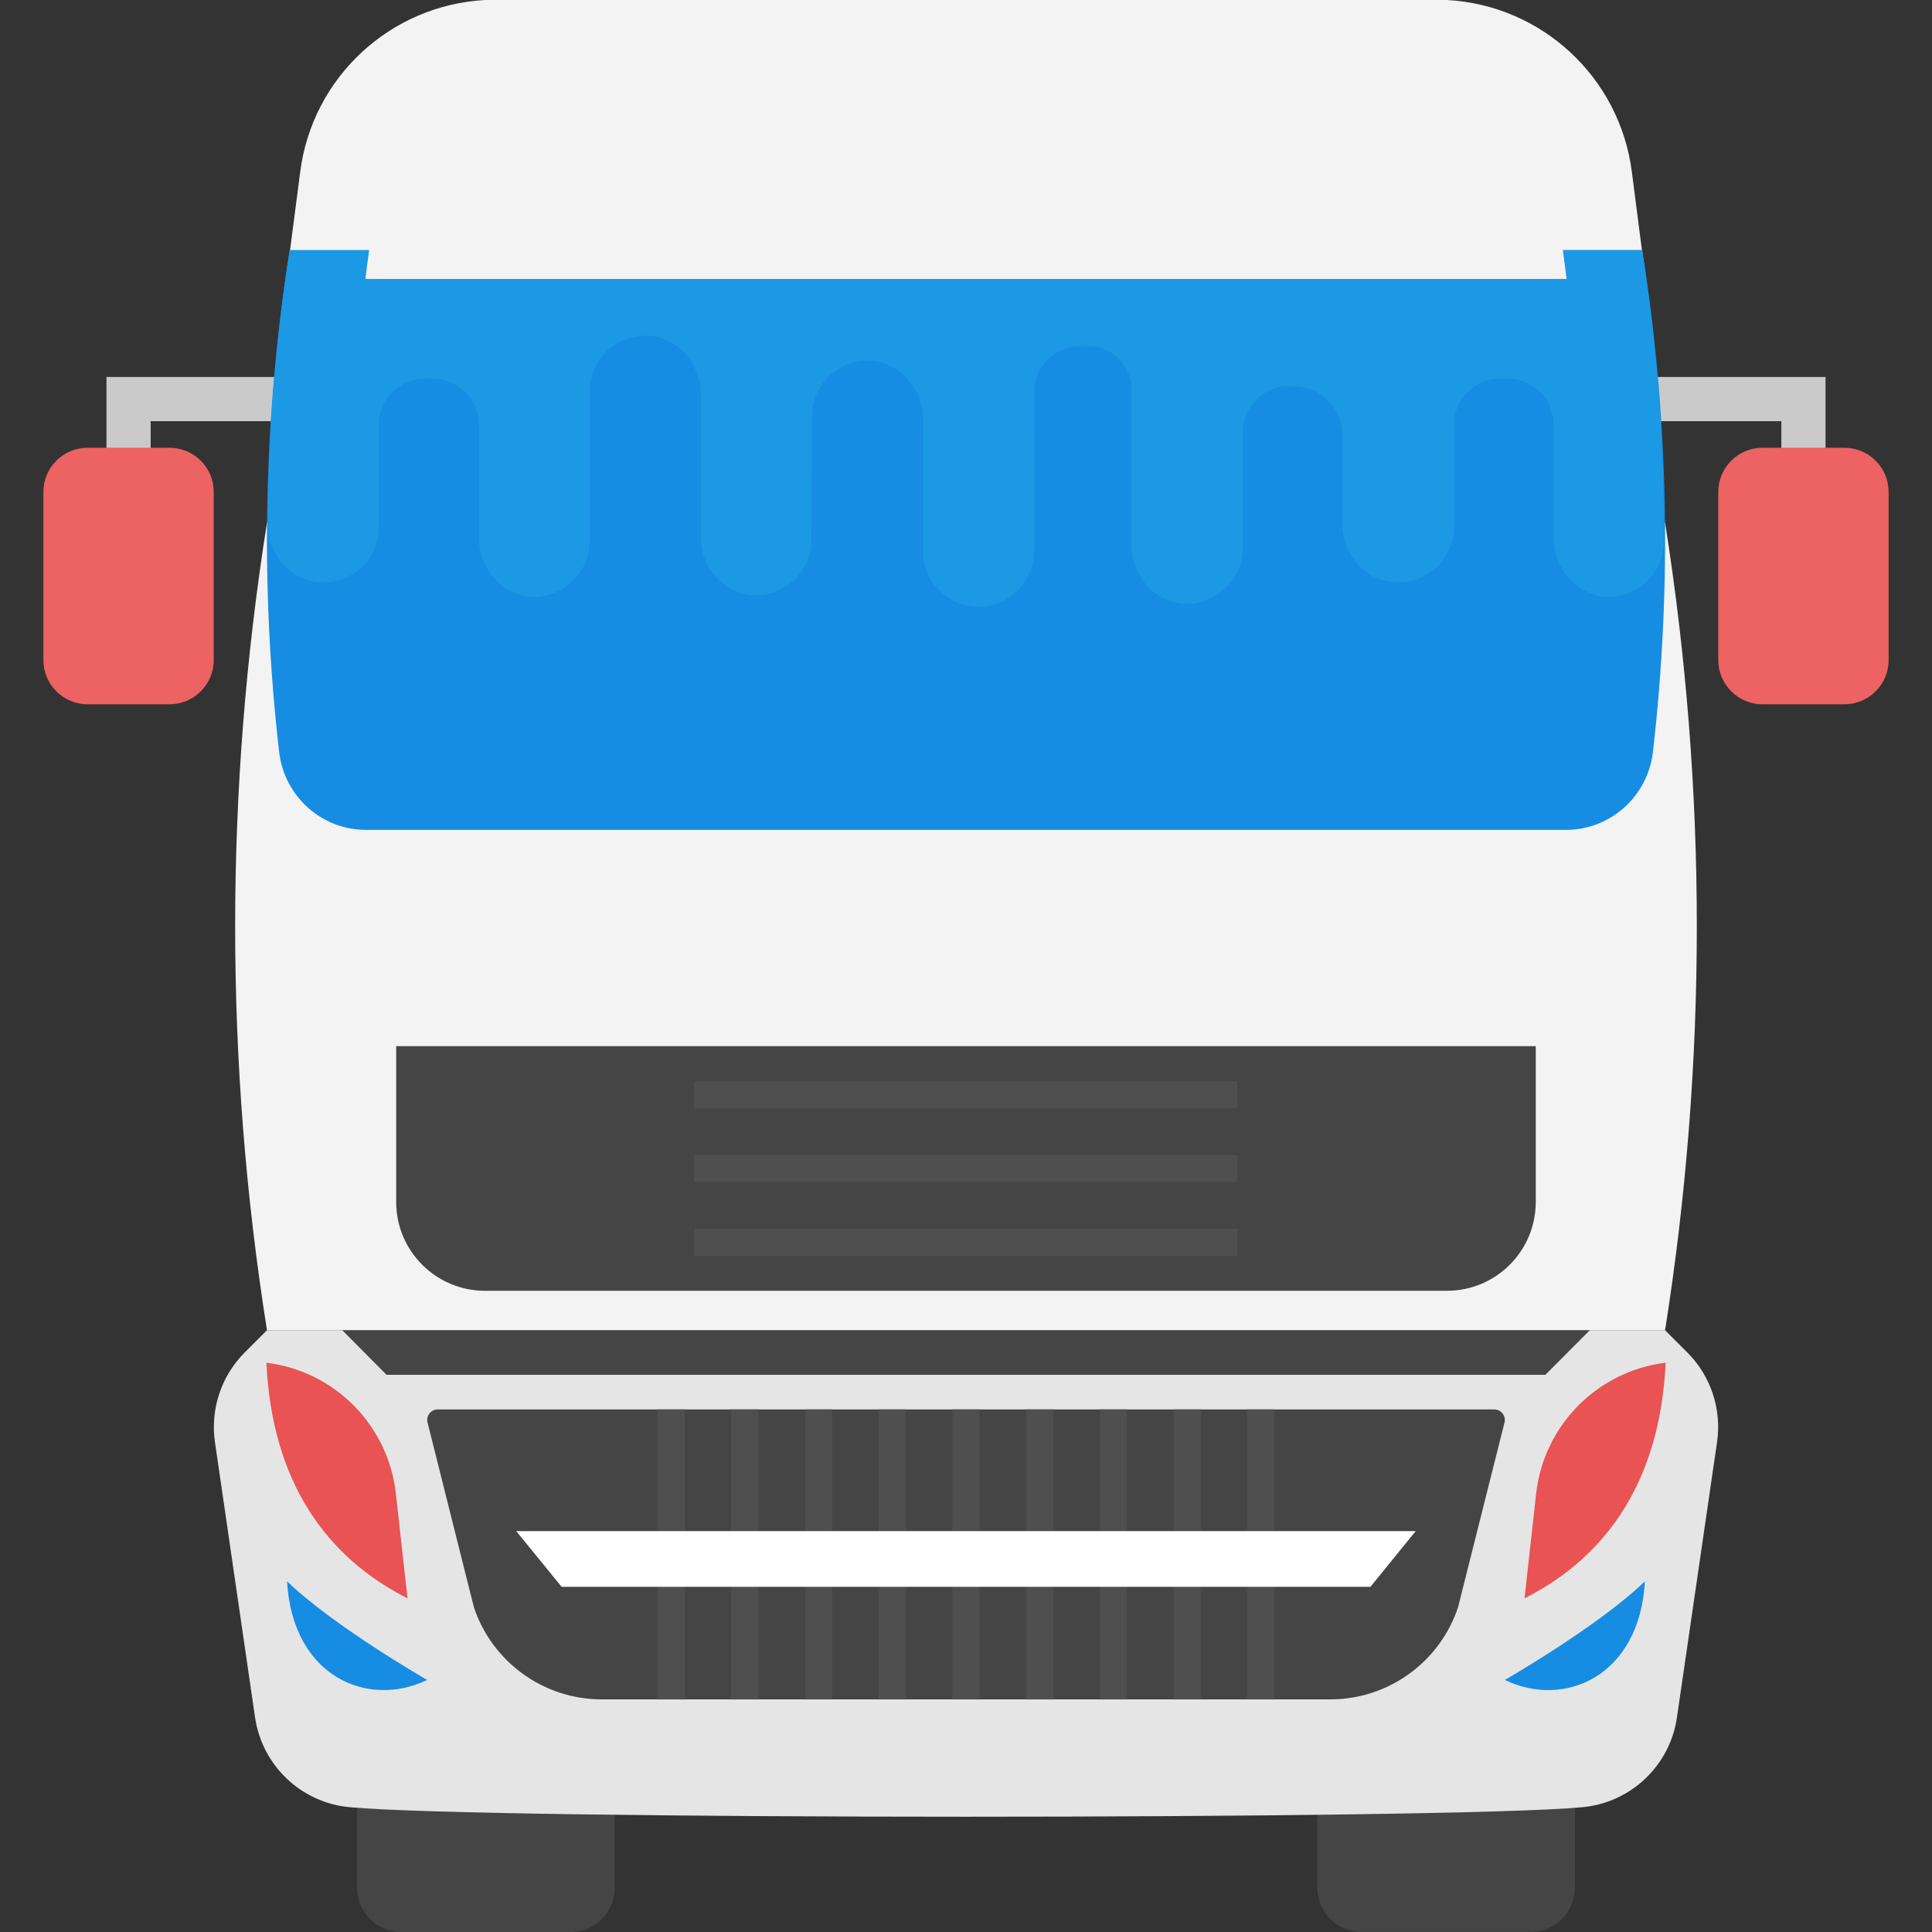 <?xml version="1.0" encoding="iso-8859-1"?>
<!-- Generator: Adobe Illustrator 19.0.0, SVG Export Plug-In . SVG Version: 6.00 Build 0)  -->
<svg version="1.1" id="Capa_1" xmlns="http://www.w3.org/2000/svg" xmlns:xlink="http://www.w3.org/1999/xlink" x="0px" y="0px"
	 viewBox="0 0 490.434 490.434" style="enable-background:new 0 0 490.434 490.434;" xml:space="preserve">
<rect x="0" y="0" width="490.434" height="490.434" fill="#333333" stroke="none"/>
<g>
	<path style="fill:#454545;" d="M334.398,458.674v20.527c0,6.191,5.027,11.217,11.217,11.217h42.946
		c6.191,0,11.217-5.011,11.217-11.217v-20.294C386.544,460.148,353.296,457.464,334.398,458.674z"/>
	<path style="fill:#454545;" d="M90.655,458.923v20.294c0,6.191,5.027,11.217,11.217,11.217h42.946
		c6.191,0,11.217-5.011,11.217-11.217V458.69C137.138,457.464,103.889,460.148,90.655,458.923z"/>
</g>
<g>
	<polygon style="fill:#CACACA;" points="463.407,119.11 452.189,119.11 452.189,106.915 406.14,106.915 406.14,95.697 
		463.407,95.697 	"/>
	<polygon style="fill:#CACACA;" points="27.027,119.11 38.245,119.11 38.245,106.915 84.294,106.915 84.294,95.697 27.027,95.697 	
		"/>
</g>
<path style="fill:#F3F3F3;" d="M422.679,132.686H67.77c-10.768,67.894-10.768,137.076,0,204.986h354.909
	C433.416,269.777,433.416,200.595,422.679,132.686z"/>
<path style="fill:#168DE2;" d="M419.592,190.867c-1.288,11.249-10.768,19.797-22.094,19.797H92.92
	c-11.326,0-20.775-8.549-22.063-19.797c-4.872-42.356-3.987-85.225,2.684-127.379h20.185c-0.341,2.42-0.667,4.887-0.946,7.339
	c42.186,0.031,110.235,0.031,152.452,0.031s110.235,0,152.452-0.031c-0.31-2.436-0.621-4.903-0.946-7.339h20.154
	C423.548,105.643,424.479,148.496,419.592,190.867z"/>
<path style="fill:#E5E5E5;" d="M428.311,343.304l-5.632-5.632H67.77l-5.632,5.632c-5.973,5.973-8.782,14.414-7.571,22.792
	l10.178,69.865c1.8,12.226,11.683,21.644,24.002,22.792c34.475,3.227,278.481,3.227,312.972,0
	c12.272-1.148,22.202-10.566,23.971-22.792l10.178-69.865C437.093,357.717,434.285,349.277,428.311,343.304z"/>
<path style="fill:#454545;" d="M381.859,361.332l-11.745,46.701c-4.655,13.933-17.718,23.35-32.411,23.35H152.747
	c-14.724,0-27.757-9.418-32.442-23.35l-11.714-46.701c-0.59-1.769,0.698-3.553,2.56-3.553h268.148
	C381.13,357.779,382.448,359.564,381.859,361.332z"/>
<path style="fill:#E95353;" d="M100.492,379.159c-1.924-17.361-15.531-31.108-32.861-33.233
	c1.396,30.239,15.22,49.416,35.824,59.811L100.492,379.159z"/>
<path style="fill:#168DE2;" d="M108.435,426.449c-15.065,7.292-34.211-0.838-35.561-25.041
	C84.713,412.843,108.435,426.449,108.435,426.449z"/>
<path style="fill:#454545;" d="M100.569,265.573v39.533c0,12.474,10.116,22.559,22.559,22.559h244.146
	c12.474,0,22.575-10.085,22.575-22.559v-39.533H100.569z"/>
<path style="fill:#F3F3F3;" d="M414.239,43.598C411.152,19.627,391.385,1.288,367.259,0h-244.1
	C99.049,1.303,79.298,19.627,76.21,43.598l-3.537,27.245h345.073L414.239,43.598z"/>
<g>
	<path style="fill:#ED6262;" d="M468.201,113.664h-20.806c-6.191,0-11.217,5.011-11.217,11.217v42.682
		c0,6.191,5.027,11.217,11.217,11.217h20.806c6.191,0,11.217-5.027,11.217-11.217v-42.682
		C479.418,118.675,474.391,113.664,468.201,113.664z"/>
	<path style="fill:#ED6262;" d="M43.039,113.664H22.233c-6.191,0-11.217,5.011-11.217,11.217v42.682
		c0,6.191,5.027,11.217,11.217,11.217h20.806c6.191,0,11.217-5.027,11.217-11.217v-42.682
		C54.256,118.675,49.23,113.664,43.039,113.664z"/>
</g>
<path style="fill:#E95353;" d="M389.942,379.159l-2.948,26.577c20.589-10.395,34.428-29.572,35.824-59.811
	C405.488,348.051,391.882,361.813,389.942,379.159z"/>
<path style="fill:#168DE2;" d="M381.999,426.449c15.065,7.292,34.211-0.838,35.561-25.041
	C405.721,412.843,381.999,426.449,381.999,426.449z"/>
<polygon style="fill:#454545;" points="403.565,337.672 392.285,348.998 98.133,348.998 86.885,337.672 "/>
<g>
	<rect x="176.175" y="274.463" style="fill:#4F4F4F;" width="137.93" height="6.873"/>
	<rect x="176.175" y="293.19" style="fill:#4F4F4F;" width="137.93" height="6.873"/>
	<rect x="176.175" y="311.901" style="fill:#4F4F4F;" width="137.93" height="6.873"/>
	<rect x="185.623" y="357.779" style="fill:#4F4F4F;" width="6.873" height="73.619"/>
	<rect x="166.912" y="357.779" style="fill:#4F4F4F;" width="6.873" height="73.619"/>
	<rect x="223.03" y="357.779" style="fill:#4F4F4F;" width="6.873" height="73.619"/>
	<rect x="204.35" y="357.779" style="fill:#4F4F4F;" width="6.873" height="73.619"/>
	<rect x="260.484" y="357.779" style="fill:#4F4F4F;" width="6.873" height="73.619"/>
	<rect x="241.773" y="357.779" style="fill:#4F4F4F;" width="6.873" height="73.619"/>
	<rect x="316.587" y="357.779" style="fill:#4F4F4F;" width="6.873" height="73.619"/>
	<rect x="297.922" y="357.779" style="fill:#4F4F4F;" width="6.873" height="73.619"/>
	<rect x="279.195" y="357.779" style="fill:#4F4F4F;" width="6.873" height="73.619"/>
</g>
<polygon style="fill:#FFFFFF;" points="359.377,388.67 347.881,402.804 142.569,402.804 131.041,388.67 "/>
<path style="fill:#1C99E5;" d="M396.722,63.472c0.341,2.436,0.652,4.903,0.946,7.339c-42.217,0.031-110.235,0.031-152.452,0.031
	s-110.251,0-152.452-0.031c0.279-2.436,0.621-4.903,0.946-7.339h-20.17c-3.693,23.273-5.43,46.778-5.585,70.284
	c0.388,7.246,5.927,13.731,13.374,14.041c8.052,0.481,14.817-5.958,14.817-14.01v-26.003c0-6.765,5.632-11.916,12.567-11.76
	c0,0,0,0,0.155,0c0,0,0,0,0.155,0c6.765-0.155,12.567,4.996,12.567,11.76v28.734c0,7.727,5.632,14.491,13.203,14.972
	c8.083,0.31,14.677-5.927,14.895-13.793V99.328c0-8.068,6.703-14.507,14.864-14.134c7.618,0.45,13.328,7.246,13.328,14.864v36.631
	c0.217,7.385,5.865,13.917,13.281,14.398c8.223,0.326,14.817-6.113,14.817-14.165l0.155-31.216c0-8.052,6.609-14.491,14.817-14.181
	c7.571,0.481,13.374,7.246,13.374,14.988v33.792c0.155,7.571,6.439,13.684,14.01,13.684c7.897,0,14.165-6.439,14.165-14.181V99.545
	c0-6.439,5.322-11.76,11.916-11.76h0.962c6.439-0.481,11.916,4.825,11.916,11.109v39.393c0,7.727,5.632,14.491,13.203,14.972
	c8.207,0.326,14.972-6.113,14.972-14.165v-29.37c0-6.454,5.322-11.76,11.76-11.76h0.962c6.92,0,12.567,5.632,12.567,12.397v22.606
	c0,7.571,5.803,14.491,13.374,14.817c8.052,0.481,14.972-5.958,14.972-14.01v-25.988c0-6.765,5.632-11.916,12.397-11.76
	c0.155,0,0.155,0,0.155,0c0.155,0,0.155,0,0.326,0c6.765-0.155,12.397,4.996,12.397,11.76v28.734
	c0,7.727,5.803,14.491,13.374,14.972c7.851,0.31,14.057-5.616,14.615-13.172c0.062-25.026-1.629-50.067-5.554-74.861h-20.092V63.472
	z"/>
<g>
</g>
<g>
</g>
<g>
</g>
<g>
</g>
<g>
</g>
<g>
</g>
<g>
</g>
<g>
</g>
<g>
</g>
<g>
</g>
<g>
</g>
<g>
</g>
<g>
</g>
<g>
</g>
<g>
</g>
</svg>

